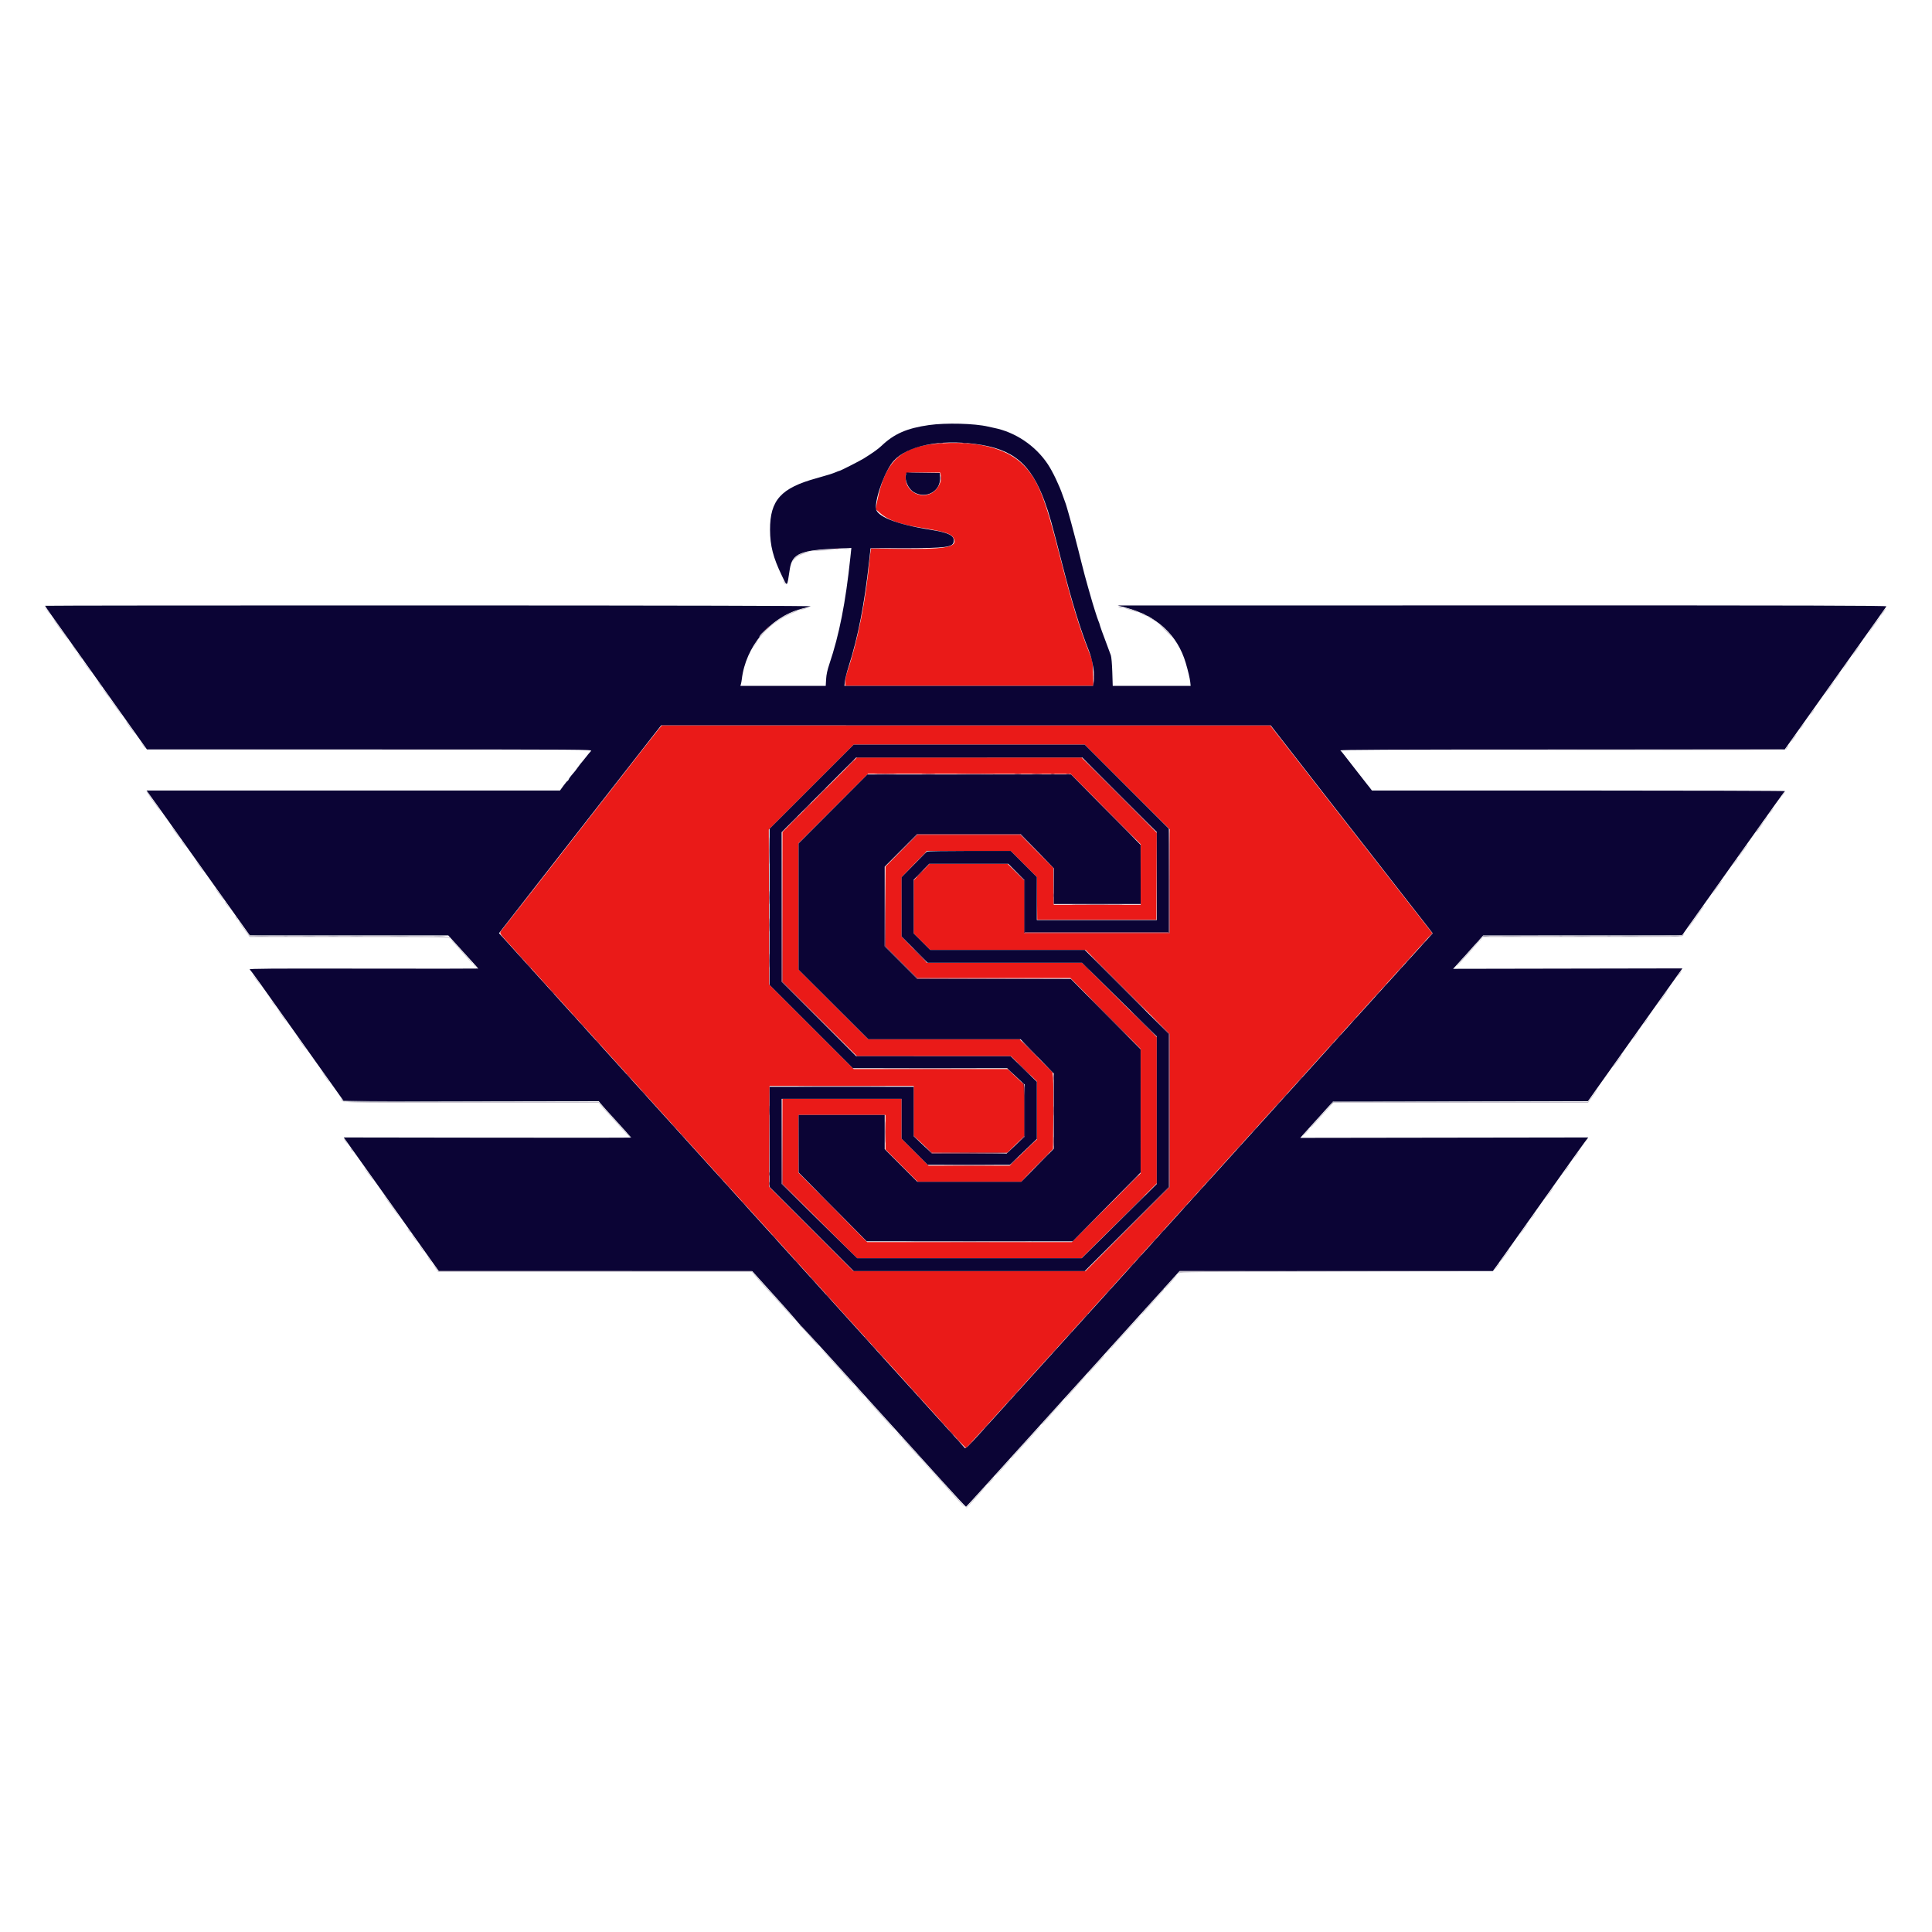 <svg id="svg" version="1.1" xmlns="http://www.w3.org/2000/svg" xmlns:xlink="http://www.w3.org/1999/xlink" width="400" height="400" viewBox="0, 0, 400,400"><g id="svgg"><path id="path0" d="M193.877 91.861 C 186.494 92.503,183.247 95.615,181.651 103.578 L 181.284 105.406 182.147 106.179 C 183.805 107.664,186.222 108.540,190.652 109.261 C 196.193 110.163,197.292 110.575,197.592 111.861 C 197.936 113.335,195.238 113.753,186.132 113.634 L 180.347 113.559 180.266 113.988 C 180.221 114.224,180.138 114.904,180.081 115.500 C 179.227 124.462,177.636 132.504,175.407 139.126 C 175.183 139.792,175.000 140.711,175.000 141.168 L 175.000 142.000 200.684 142.000 L 226.369 142.000 226.299 139.458 C 226.231 136.982,226.213 136.876,225.598 135.333 C 223.488 130.038,221.855 124.696,219.436 115.167 C 216.340 102.975,214.898 99.357,211.916 96.309 C 208.394 92.707,202.072 91.149,193.877 91.861 M194.761 98.417 C 194.921 99.271,194.725 100.043,194.119 100.938 C 192.115 103.902,187.500 102.457,187.500 98.866 C 187.500 97.774,187.289 97.833,191.187 97.833 L 194.652 97.833 194.761 98.417 M136.375 150.958 C 136.015 151.394,134.493 153.325,132.995 155.250 C 131.496 157.175,128.280 161.300,125.849 164.417 C 118.292 174.105,116.412 176.516,110.256 184.417 C 106.971 188.633,104.106 192.295,103.891 192.554 C 103.352 193.204,103.304 193.107,105.208 195.212 C 106.148 196.251,111.902 202.609,117.996 209.342 C 124.090 216.075,132.670 225.558,137.062 230.417 C 141.455 235.275,145.357 239.588,145.733 240.000 C 148.452 242.980,152.343 247.273,159.253 254.917 C 163.646 259.775,167.986 264.575,168.899 265.583 C 169.812 266.592,171.876 268.879,173.486 270.667 C 175.096 272.454,176.457 273.954,176.510 274.000 C 176.563 274.046,180.948 278.883,186.255 284.750 C 191.561 290.617,196.804 296.411,197.905 297.627 C 199.006 298.842,199.954 299.817,200.011 299.793 C 200.069 299.770,202.390 297.237,205.169 294.167 C 207.948 291.096,217.247 280.821,225.833 271.333 C 234.420 261.846,243.278 252.058,245.519 249.583 C 254.870 239.255,291.248 199.049,293.398 196.667 C 294.680 195.246,295.911 193.883,296.133 193.638 L 296.537 193.193 295.132 191.388 C 294.360 190.396,292.087 187.483,290.082 184.917 C 288.076 182.350,284.710 178.037,282.600 175.333 C 280.491 172.629,277.155 168.354,275.187 165.833 C 273.220 163.313,269.667 158.756,267.293 155.708 L 262.976 150.167 200.004 150.167 L 137.031 150.167 136.375 150.958 M233.379 162.935 L 242.167 171.703 242.167 182.435 L 242.167 193.167 227.083 193.167 L 212.000 193.167 212.000 187.711 L 212.000 182.256 210.295 180.545 L 208.589 178.833 200.515 178.833 L 192.441 178.833 190.811 180.542 L 189.182 182.250 189.174 187.753 L 189.167 193.256 190.878 194.961 L 192.589 196.667 208.664 196.667 L 224.739 196.667 233.452 205.375 L 242.165 214.083 242.166 229.916 L 242.167 245.749 233.459 254.458 L 224.751 263.167 200.715 263.167 L 176.678 263.167 167.964 254.447 L 159.250 245.728 159.274 237.072 C 159.288 232.312,159.306 227.610,159.316 226.625 L 159.333 224.833 174.250 224.833 L 189.167 224.833 189.167 229.986 L 189.167 235.139 191.042 236.901 L 192.917 238.663 200.732 238.665 L 208.548 238.667 210.274 236.968 L 212.000 235.270 212.000 229.899 L 212.000 224.527 210.296 222.930 L 208.592 221.333 192.671 221.333 L 176.749 221.333 168.006 212.590 L 159.264 203.846 159.219 187.798 L 159.174 171.750 167.961 162.958 L 176.749 154.167 200.670 154.167 L 224.591 154.167 233.379 162.935 M169.708 164.542 L 162.000 172.251 162.000 187.751 L 162.000 203.251 169.709 210.959 L 177.418 218.667 193.363 218.667 L 209.309 218.667 211.988 221.269 L 214.667 223.871 214.667 229.905 L 214.667 235.940 214.208 236.330 C 213.956 236.545,212.692 237.758,211.399 239.027 L 209.047 241.333 200.647 241.333 L 192.246 241.333 189.456 238.540 L 186.667 235.746 186.667 231.623 L 186.667 227.500 174.333 227.500 L 162.000 227.500 162.000 236.299 L 162.000 245.097 169.724 252.799 L 177.448 260.500 200.683 260.494 L 223.917 260.488 231.708 252.746 L 239.500 245.005 239.500 229.862 L 239.500 214.720 231.759 207.027 L 224.018 199.333 207.967 199.340 L 191.917 199.347 189.296 196.632 L 186.675 193.917 186.678 187.750 L 186.681 181.583 189.299 178.870 L 191.917 176.157 200.585 176.162 L 209.254 176.167 211.958 178.875 L 214.662 181.583 214.706 186.000 L 214.750 190.417 227.083 190.417 L 239.417 190.417 239.460 181.419 L 239.503 172.421 231.710 164.627 L 223.918 156.833 200.667 156.833 L 177.415 156.833 169.708 164.542 M228.915 167.510 L 236.167 174.794 236.167 181.064 L 236.167 187.333 227.167 187.333 L 218.167 187.333 218.149 186.625 C 218.140 186.235,218.121 184.511,218.108 182.794 L 218.083 179.670 214.668 176.252 L 211.253 172.833 200.586 172.833 L 189.920 172.833 186.627 176.123 L 183.333 179.414 183.333 187.664 L 183.333 195.914 186.623 199.207 L 189.914 202.500 205.770 202.500 L 221.626 202.500 228.897 209.842 L 236.167 217.183 236.167 230.045 L 236.167 242.908 229.044 250.037 L 221.922 257.167 200.731 257.167 L 179.540 257.167 172.437 249.989 L 165.333 242.811 165.333 236.822 L 165.333 230.833 174.333 230.833 L 183.333 230.833 183.333 234.414 L 183.333 237.994 186.664 241.330 L 189.994 244.667 200.722 244.667 L 211.450 244.667 212.496 243.542 C 213.072 242.923,214.551 241.398,215.783 240.153 L 218.024 237.888 218.085 231.236 C 218.118 227.577,218.094 224.004,218.031 223.295 L 217.917 222.008 214.509 218.587 L 211.102 215.167 195.426 215.167 L 179.751 215.167 172.542 207.959 L 165.333 200.751 165.333 187.668 L 165.333 174.585 172.532 167.385 L 179.730 160.185 200.697 160.205 L 221.664 160.226 228.915 167.510 " stroke="none" fill="#ea1a18" fill-rule="evenodd"></path><path id="path1" d="M192.333 88.006 C 187.756 88.659,185.127 89.809,182.507 92.304 C 181.806 92.971,180.695 93.763,178.833 94.924 C 178.007 95.439,173.943 97.500,173.753 97.500 C 173.687 97.500,173.397 97.607,173.109 97.737 C 172.519 98.003,171.071 98.459,169.083 99.003 C 161.696 101.029,159.417 103.546,159.428 109.667 C 159.434 112.955,160.078 115.460,161.871 119.167 C 163.051 121.606,162.931 121.702,163.518 117.833 C 164.008 114.602,165.702 113.884,173.591 113.560 L 176.265 113.450 176.056 115.434 C 175.073 124.769,173.763 131.415,171.708 137.500 C 171.290 138.738,171.094 139.652,171.038 140.625 L 170.958 142.000 162.126 142.000 L 153.294 142.000 153.403 141.625 C 153.462 141.419,153.542 140.982,153.580 140.654 C 154.365 133.884,159.445 127.810,165.750 126.105 C 166.575 125.882,167.512 125.624,167.833 125.533 C 168.222 125.423,141.930 125.362,88.875 125.350 C 45.127 125.341,9.333 125.374,9.333 125.424 C 9.333 125.474,9.959 126.393,10.724 127.466 C 14.113 132.221,20.306 140.929,24.497 146.833 C 27.002 150.362,29.359 153.679,29.734 154.203 L 30.417 155.157 76.542 155.162 C 121.411 155.167,122.659 155.175,122.375 155.475 C 122.215 155.645,121.971 155.926,121.833 156.100 C 121.014 157.136,120.238 158.095,120.159 158.167 C 120.108 158.212,119.884 158.512,119.661 158.833 C 119.224 159.461,119.004 159.738,118.293 160.557 C 118.042 160.847,117.793 161.215,117.740 161.375 C 117.687 161.535,117.587 161.667,117.518 161.667 C 117.448 161.667,117.065 162.117,116.667 162.667 L 115.942 163.667 73.142 163.667 L 30.342 163.667 31.963 165.909 C 32.854 167.142,34.047 168.811,34.613 169.617 C 35.179 170.424,37.204 173.276,39.113 175.955 C 41.022 178.635,44.641 183.716,47.156 187.247 L 51.728 193.667 72.270 193.667 L 92.812 193.667 95.031 196.109 C 96.251 197.453,97.644 198.983,98.125 199.511 C 98.606 200.038,99.000 200.495,99.000 200.526 C 99.000 200.558,88.297 200.564,75.217 200.541 C 56.100 200.506,51.484 200.539,51.692 200.707 C 51.834 200.822,52.773 202.079,53.779 203.500 C 57.058 208.135,64.698 218.890,65.499 220.000 C 65.929 220.596,67.385 222.640,68.733 224.542 L 71.184 228.000 97.580 228.000 L 123.976 228.000 124.292 228.402 C 124.598 228.791,125.627 229.934,129.042 233.682 C 129.935 234.662,130.667 235.491,130.667 235.524 C 130.667 235.557,117.279 235.564,100.916 235.541 L 71.166 235.498 72.028 236.707 C 72.502 237.373,73.425 238.667,74.080 239.583 C 74.735 240.500,76.097 242.412,77.105 243.833 C 81.659 250.246,88.184 259.424,89.458 261.208 L 90.858 263.167 123.304 263.172 L 155.750 263.178 160.750 268.714 C 163.500 271.759,165.740 274.343,165.727 274.457 C 165.715 274.570,165.764 274.626,165.838 274.580 C 165.912 274.535,169.109 277.963,172.944 282.199 C 176.779 286.435,182.161 292.379,184.904 295.409 C 187.647 298.438,192.144 303.411,194.898 306.460 C 197.653 309.509,199.950 311.984,200.004 311.960 C 200.091 311.922,205.145 306.360,212.312 298.417 C 213.635 296.950,215.027 295.412,215.404 295.000 C 215.782 294.587,216.834 293.425,217.743 292.417 C 218.653 291.408,220.043 289.871,220.834 289.000 C 221.625 288.129,223.122 286.479,224.160 285.333 C 225.198 284.188,226.319 282.950,226.652 282.583 C 226.984 282.217,228.337 280.717,229.658 279.250 C 230.980 277.783,232.709 275.871,233.502 275.000 C 234.294 274.129,236.129 272.104,237.580 270.500 C 239.031 268.896,240.563 267.203,240.984 266.739 C 241.405 266.274,242.303 265.280,242.978 264.530 L 244.206 263.167 276.645 263.161 L 309.083 263.156 310.016 261.870 C 310.529 261.162,312.248 258.746,313.837 256.500 C 315.425 254.254,317.448 251.404,318.331 250.167 C 319.215 248.929,321.612 245.554,323.658 242.667 C 325.704 239.779,327.706 236.985,328.106 236.457 L 328.835 235.497 299.019 235.540 L 269.203 235.583 269.795 234.917 C 270.440 234.191,272.073 232.382,274.496 229.708 L 276.044 228.000 302.401 228.000 L 328.758 228.000 330.912 224.958 C 332.097 223.285,334.162 220.379,335.501 218.500 C 336.841 216.621,339.614 212.721,341.664 209.833 C 343.714 206.946,346.052 203.664,346.859 202.540 L 348.327 200.497 324.588 200.540 L 300.849 200.583 301.313 200.083 C 301.927 199.421,303.023 198.213,303.611 197.550 C 303.871 197.256,304.758 196.264,305.583 195.344 L 307.083 193.673 327.667 193.666 L 348.250 193.659 348.833 192.824 C 349.154 192.365,349.723 191.560,350.097 191.036 C 350.755 190.115,353.282 186.559,360.251 176.750 C 367.787 166.142,369.391 163.911,369.566 163.794 C 369.667 163.727,350.465 163.671,326.895 163.669 L 284.040 163.667 283.570 163.042 C 283.312 162.698,283.057 162.379,283.003 162.333 C 282.948 162.287,282.010 161.087,280.917 159.667 C 279.824 158.246,278.889 157.046,278.839 157.000 C 278.789 156.954,278.527 156.617,278.256 156.250 C 277.985 155.883,277.648 155.492,277.507 155.380 C 277.305 155.221,287.087 155.176,323.376 155.172 L 369.502 155.167 370.245 154.125 C 371.088 152.944,378.255 142.872,383.143 136.000 C 384.936 133.479,387.310 130.142,388.418 128.583 C 389.527 127.025,390.491 125.656,390.560 125.542 C 390.661 125.375,374.718 125.336,311.052 125.346 L 231.417 125.358 233.167 125.826 C 239.526 127.525,243.793 131.479,245.494 137.250 C 245.986 138.918,246.355 140.482,246.429 141.208 L 246.509 142.000 238.444 142.000 L 230.379 142.000 230.288 139.125 C 230.235 137.467,230.108 136.003,229.986 135.667 C 229.438 134.147,228.970 132.886,228.842 132.583 C 228.557 131.907,227.667 129.396,227.667 129.267 C 227.667 129.194,227.561 128.897,227.433 128.609 C 227.195 128.075,226.248 125.067,225.746 123.250 C 225.594 122.700,225.368 121.912,225.245 121.500 C 224.952 120.521,224.190 117.665,223.912 116.500 C 223.334 114.085,221.720 107.918,221.273 106.417 C 221.136 105.958,220.940 105.283,220.838 104.917 C 220.735 104.550,220.587 104.100,220.509 103.917 C 220.431 103.733,220.202 103.096,219.999 102.500 C 219.317 100.498,217.932 97.604,216.947 96.122 C 214.382 92.267,210.221 89.464,205.750 88.580 C 205.475 88.526,204.950 88.410,204.583 88.324 C 201.785 87.663,195.822 87.509,192.333 88.006 M201.950 91.924 C 209.753 92.946,213.438 96.007,216.287 103.833 C 217.252 106.483,217.714 108.130,219.979 117.000 C 221.920 124.597,223.675 130.300,225.416 134.667 C 226.251 136.761,226.684 139.545,226.433 141.208 L 226.313 142.000 200.572 142.000 L 174.830 142.000 174.934 141.042 C 174.991 140.515,175.325 139.183,175.676 138.083 C 177.654 131.886,178.978 125.097,179.944 116.208 L 180.239 113.500 187.078 113.495 C 196.023 113.488,197.343 113.306,197.467 112.060 C 197.586 110.855,196.402 110.275,192.573 109.666 C 185.500 108.541,181.333 106.863,181.333 105.140 C 181.333 102.581,183.369 97.233,185.039 95.406 C 187.886 92.290,194.439 90.941,201.950 91.924 M187.567 98.257 C 187.260 99.479,188.052 101.224,189.226 101.912 C 191.748 103.389,194.780 101.686,194.633 98.874 L 194.583 97.917 191.129 97.872 L 187.675 97.827 187.567 98.257 M266.917 155.111 C 269.025 157.824,272.016 161.665,273.562 163.647 C 275.109 165.628,277.515 168.712,278.908 170.500 C 280.302 172.287,282.789 175.475,284.436 177.583 C 290.718 185.626,292.811 188.311,294.691 190.733 L 296.633 193.235 294.348 195.742 C 292.029 198.288,289.460 201.124,279.997 211.583 C 272.794 219.545,267.374 225.534,249.000 245.831 C 240.338 255.400,232.463 264.101,231.500 265.165 C 223.394 274.130,206.400 292.906,202.861 296.808 C 200.533 299.376,199.900 299.985,199.760 299.797 C 199.663 299.667,198.196 298.032,196.500 296.164 C 193.758 293.142,192.012 291.214,186.845 285.504 C 186.060 284.636,184.666 283.099,183.747 282.088 C 182.829 281.077,181.030 279.087,179.750 277.667 C 178.469 276.246,177.112 274.746,176.735 274.333 C 176.096 273.635,170.454 267.399,165.429 261.838 C 164.231 260.511,162.499 258.599,161.582 257.588 C 158.672 254.382,155.645 251.038,137.665 231.167 C 128.002 220.487,118.974 210.512,117.604 209.000 C 111.368 202.120,109.055 199.561,106.755 197.000 C 105.396 195.487,104.066 194.016,103.798 193.731 L 103.312 193.212 106.418 189.231 C 108.127 187.041,110.135 184.463,110.881 183.500 C 111.627 182.537,113.294 180.400,114.585 178.750 C 115.877 177.100,120.938 170.612,125.832 164.333 C 130.727 158.054,135.219 152.298,135.816 151.542 L 136.900 150.167 199.992 150.173 L 263.083 150.179 266.917 155.111 M168.041 162.876 L 159.333 171.585 159.333 187.751 L 159.333 203.918 167.959 212.542 L 176.585 221.167 192.561 221.167 L 208.538 221.167 209.811 222.391 C 210.511 223.065,211.327 223.827,211.625 224.085 L 212.167 224.555 212.167 229.929 L 212.167 235.302 210.292 237.064 L 208.417 238.825 200.694 238.829 L 192.972 238.833 191.073 237.042 L 189.174 235.250 189.170 230.125 L 189.167 225.000 174.250 225.000 L 159.333 225.000 159.333 235.374 L 159.333 245.749 168.041 254.458 L 176.749 263.167 200.667 263.167 L 224.585 263.167 233.292 254.458 L 242.000 245.749 242.000 229.915 L 242.000 214.082 233.291 205.374 L 224.582 196.667 208.586 196.667 L 192.589 196.667 190.878 194.961 L 189.167 193.256 189.167 187.701 L 189.167 182.146 190.776 180.490 L 192.386 178.833 200.571 178.833 L 208.756 178.833 210.461 180.545 L 212.167 182.256 212.167 187.628 L 212.167 193.000 227.083 193.000 L 242.000 193.000 242.000 182.291 L 242.000 171.582 233.291 162.874 L 224.582 154.167 200.665 154.167 L 176.749 154.167 168.041 162.876 M231.791 164.541 L 239.500 172.249 239.500 181.374 L 239.500 190.500 227.083 190.500 L 214.667 190.500 214.667 186.044 L 214.667 181.587 211.960 178.877 L 209.254 176.167 200.669 176.169 C 195.947 176.171,192.008 176.229,191.917 176.299 C 191.825 176.369,190.606 177.592,189.208 179.017 L 186.667 181.608 186.667 187.751 L 186.667 193.894 189.368 196.614 L 192.070 199.333 208.049 199.333 L 224.027 199.333 231.764 206.956 L 239.500 214.579 239.500 229.857 L 239.500 245.135 231.725 252.818 L 223.949 260.500 200.707 260.500 L 177.465 260.500 169.649 252.809 L 161.833 245.118 161.833 236.309 L 161.833 227.500 174.250 227.500 L 186.667 227.500 186.667 231.627 L 186.667 235.754 189.377 238.460 L 192.087 241.167 200.585 241.166 L 209.083 241.165 211.875 238.482 L 214.667 235.799 214.667 229.882 L 214.667 223.965 211.958 221.324 L 209.250 218.682 193.251 218.674 L 177.251 218.667 169.542 210.959 L 161.833 203.251 161.833 187.771 L 161.833 172.291 169.542 164.567 L 177.250 156.842 200.666 156.838 L 224.082 156.833 231.791 164.541 M172.458 167.485 L 165.333 174.628 165.333 187.691 L 165.333 200.754 172.553 207.960 L 179.773 215.167 195.537 215.167 L 211.300 215.167 214.733 218.708 L 218.166 222.250 218.166 230.046 L 218.167 237.842 214.809 241.254 L 211.451 244.667 200.682 244.667 L 189.914 244.667 186.540 241.290 L 183.167 237.914 183.167 234.374 L 183.167 230.833 174.250 230.833 L 165.333 230.833 165.342 236.792 L 165.351 242.750 172.392 249.875 L 179.433 257.000 200.758 257.005 L 222.083 257.010 229.119 249.880 L 236.156 242.750 236.153 230.000 L 236.151 217.250 228.925 209.958 L 221.698 202.667 205.806 202.667 L 189.914 202.667 186.540 199.290 L 183.167 195.914 183.167 187.674 L 183.167 179.435 186.536 176.051 L 189.906 172.667 200.606 172.667 L 211.306 172.667 214.736 176.208 L 218.166 179.750 218.166 183.458 L 218.167 187.167 227.167 187.167 L 236.167 187.167 236.158 181.042 L 236.149 174.917 228.948 167.625 L 221.747 160.333 200.665 160.337 L 179.583 160.342 172.458 167.485 " stroke="none" fill="#0b0435" fill-rule="evenodd"></path><path id="path2" d="M170.583 113.775 C 170.308 113.807,169.596 113.881,169.000 113.939 C 166.803 114.154,168.342 114.149,171.167 113.933 C 173.421 113.760,173.743 113.710,172.583 113.713 C 171.758 113.715,170.858 113.743,170.583 113.775 M166.220 114.490 C 165.157 114.872,164.613 115.266,164.248 115.917 L 163.967 116.417 164.415 115.872 C 164.929 115.246,165.536 114.898,166.833 114.487 C 167.337 114.328,167.600 114.193,167.417 114.188 C 167.233 114.183,166.695 114.319,166.220 114.490 M162.167 120.270 C 162.167 120.361,162.277 120.582,162.411 120.760 C 162.546 120.938,162.656 121.008,162.656 120.917 C 162.656 120.825,162.546 120.604,162.411 120.426 C 162.277 120.249,162.167 120.178,162.167 120.270 M231.579 125.660 C 231.638 125.755,231.882 125.833,232.121 125.833 C 232.643 125.833,232.583 125.754,231.944 125.600 C 231.635 125.526,231.509 125.546,231.579 125.660 M9.681 126.333 C 10.348 127.252,10.598 127.526,10.365 127.083 C 10.269 126.900,9.953 126.487,9.663 126.167 L 9.137 125.583 9.681 126.333 M166.000 126.037 C 165.679 126.132,165.493 126.238,165.586 126.272 C 165.679 126.307,166.091 126.229,166.502 126.101 C 166.914 125.972,167.100 125.866,166.917 125.865 C 166.733 125.864,166.321 125.941,166.000 126.037 M233.083 125.990 C 233.846 126.298,235.720 126.835,235.790 126.766 C 235.876 126.680,233.250 125.828,232.950 125.845 C 232.840 125.851,232.900 125.916,233.083 125.990 M389.966 126.542 C 389.453 127.225,389.291 127.500,389.399 127.500 C 389.446 127.500,389.716 127.162,390.000 126.750 C 390.594 125.886,390.570 125.737,389.966 126.542 M163.495 126.971 C 161.226 127.982,156.793 131.515,157.237 131.959 C 157.287 132.010,157.492 131.833,157.691 131.567 C 158.985 129.840,161.738 127.838,164.083 126.919 C 165.346 126.424,165.515 126.332,165.153 126.336 C 165.023 126.337,164.277 126.623,163.495 126.971 M236.000 126.903 C 236.000 126.993,237.110 127.500,237.307 127.500 C 237.362 127.500,237.260 127.398,237.079 127.272 C 236.695 127.007,236.000 126.769,236.000 126.903 M237.592 127.640 C 237.853 127.871,239.000 128.533,239.000 128.452 C 239.000 128.352,237.706 127.500,237.554 127.500 C 237.487 127.500,237.505 127.563,237.592 127.640 M388.133 129.125 C 387.065 130.588,386.634 131.239,386.946 130.917 C 387.357 130.492,389.386 127.667,389.280 127.667 C 389.235 127.667,388.719 128.323,388.133 129.125 M11.332 128.678 C 12.833 130.835,14.043 132.500,14.112 132.500 C 14.156 132.500,13.837 131.994,13.402 131.375 C 12.967 130.756,12.311 129.815,11.944 129.284 C 11.577 128.753,11.199 128.270,11.105 128.212 C 11.011 128.154,11.113 128.364,11.332 128.678 M239.834 129.031 C 239.834 129.060,240.519 129.786,241.356 130.646 C 242.921 132.252,243.106 132.349,241.939 130.954 C 241.373 130.276,239.832 128.869,239.834 129.031 M156.539 132.958 C 156.107 133.581,155.967 133.833,156.051 133.833 C 156.090 133.833,156.321 133.533,156.564 133.167 C 157.057 132.421,157.035 132.241,156.539 132.958 M15.182 134.042 C 15.479 134.477,15.751 134.833,15.784 134.833 C 15.897 134.833,15.519 134.253,15.078 133.750 C 14.747 133.372,14.772 133.442,15.182 134.042 M384.635 134.042 C 383.841 135.107,383.437 135.725,383.603 135.622 C 383.800 135.501,385.224 133.500,385.114 133.500 C 385.073 133.500,384.858 133.744,384.635 134.042 M16.330 135.708 C 16.615 136.144,16.886 136.500,16.931 136.500 C 17.061 136.500,16.718 135.957,16.246 135.417 C 15.876 134.993,15.889 135.037,16.330 135.708 M17.652 137.583 C 18.025 138.133,18.523 138.808,18.759 139.083 C 18.995 139.358,18.878 139.127,18.498 138.570 C 18.118 138.012,17.620 137.337,17.390 137.070 C 17.161 136.802,17.279 137.033,17.652 137.583 M382.133 137.542 C 381.649 138.187,381.457 138.500,381.545 138.500 C 381.581 138.500,381.853 138.162,382.149 137.750 C 382.763 136.894,382.750 136.720,382.133 137.542 M380.333 140.083 C 380.050 140.496,379.855 140.833,379.901 140.833 C 379.946 140.833,380.216 140.496,380.500 140.083 C 380.784 139.671,380.979 139.333,380.933 139.333 C 380.887 139.333,380.617 139.671,380.333 140.083 M20.496 141.542 C 20.782 141.977,21.053 142.333,21.097 142.333 C 21.228 142.333,20.885 141.790,20.413 141.250 C 20.043 140.826,20.055 140.870,20.496 141.542 M379.072 141.875 C 378.728 142.356,378.263 143.012,378.038 143.333 L 377.630 143.917 378.067 143.417 C 378.617 142.786,379.881 141.000,379.776 141.000 C 379.733 141.000,379.416 141.394,379.072 141.875 M21.833 143.480 C 22.233 144.051,22.636 144.564,22.728 144.621 C 22.820 144.678,22.568 144.258,22.167 143.687 C 21.767 143.116,21.364 142.602,21.272 142.545 C 21.180 142.489,21.432 142.909,21.833 143.480 M22.952 145.042 C 23.039 145.156,23.582 145.906,24.158 146.708 C 24.734 147.510,25.243 148.167,25.290 148.167 C 25.336 148.167,25.302 148.073,25.215 147.958 C 25.127 147.844,24.584 147.094,24.008 146.292 C 23.432 145.490,22.923 144.833,22.877 144.833 C 22.830 144.833,22.864 144.927,22.952 145.042 M374.996 147.625 C 374.555 148.296,374.543 148.341,374.913 147.917 C 375.385 147.376,375.728 146.833,375.597 146.833 C 375.553 146.833,375.282 147.190,374.996 147.625 M26.674 150.305 C 27.051 150.840,27.548 151.496,27.778 151.763 C 28.008 152.031,27.882 151.800,27.498 151.250 C 27.114 150.700,26.676 150.044,26.525 149.793 C 26.374 149.541,26.191 149.335,26.119 149.334 C 26.047 149.334,26.297 149.771,26.674 150.305 M373.062 150.292 C 372.570 150.969,372.418 151.313,372.824 150.833 C 373.199 150.389,373.550 149.833,373.454 149.833 C 373.422 149.833,373.246 150.040,373.062 150.292 M371.466 152.542 C 370.953 153.225,370.791 153.500,370.899 153.500 C 370.946 153.500,371.216 153.162,371.500 152.750 C 372.094 151.886,372.070 151.737,371.466 152.542 M29.515 154.208 C 29.813 154.644,30.084 155.000,30.117 155.000 C 30.231 155.000,29.853 154.420,29.412 153.917 C 29.080 153.538,29.105 153.609,29.515 154.208 M369.901 154.750 L 369.628 155.167 323.439 155.208 L 277.250 155.249 323.399 155.292 C 358.434 155.324,369.605 155.287,369.783 155.139 C 370.045 154.922,370.393 154.333,370.260 154.333 C 370.213 154.333,370.051 154.521,369.901 154.750 M53.208 155.292 C 65.927 155.315,86.740 155.315,99.458 155.292 C 112.177 155.268,101.771 155.249,76.333 155.249 C 50.896 155.249,40.490 155.268,53.208 155.292 M30.333 163.900 C 30.333 163.963,30.621 164.405,30.972 164.882 C 31.323 165.359,31.964 166.256,32.397 166.875 C 32.830 167.494,33.222 168.000,33.270 168.000 C 33.317 168.000,32.924 167.381,32.395 166.625 C 31.116 164.794,30.333 163.760,30.333 163.900 M369.167 164.333 C 368.971 164.608,368.848 164.833,368.894 164.833 C 368.940 164.833,369.138 164.608,369.333 164.333 C 369.529 164.058,369.652 163.833,369.606 163.833 C 369.560 163.833,369.362 164.058,369.167 164.333 M366.515 168.125 C 366.105 168.724,366.080 168.795,366.412 168.417 C 366.853 167.913,367.231 167.333,367.117 167.333 C 367.084 167.333,366.813 167.690,366.515 168.125 M365.500 169.500 C 365.304 169.775,365.181 170.000,365.227 170.000 C 365.273 170.000,365.471 169.775,365.667 169.500 C 365.862 169.225,365.985 169.000,365.939 169.000 C 365.894 169.000,365.696 169.225,365.500 169.500 M364.646 170.708 C 364.438 171.006,364.087 171.494,363.865 171.792 C 363.642 172.090,363.526 172.331,363.605 172.327 C 363.685 172.324,363.958 172.005,364.212 171.619 C 364.466 171.233,364.794 170.748,364.941 170.542 C 365.087 170.335,365.166 170.167,365.115 170.167 C 365.064 170.167,364.853 170.410,364.646 170.708 M35.592 171.333 C 35.839 171.777,37.358 173.833,37.438 173.833 C 37.536 173.833,36.034 171.674,35.699 171.333 C 35.480 171.111,35.468 171.111,35.592 171.333 M37.653 174.292 C 37.743 174.452,38.013 174.808,38.254 175.083 C 38.624 175.507,38.611 175.463,38.170 174.792 C 37.673 174.034,37.310 173.683,37.653 174.292 M361.392 175.292 C 360.356 176.702,359.812 177.500,359.888 177.500 C 359.964 177.500,361.414 175.564,361.728 175.042 C 361.957 174.661,361.734 174.827,361.392 175.292 M359.163 178.458 C 358.722 179.130,358.709 179.174,359.080 178.750 C 359.552 178.210,359.895 177.667,359.764 177.667 C 359.719 177.667,359.449 178.023,359.163 178.458 M41.080 179.083 C 41.521 179.725,41.996 180.362,42.135 180.500 C 42.275 180.637,42.028 180.225,41.587 179.583 C 41.146 178.942,40.671 178.304,40.531 178.167 C 40.392 178.029,40.639 178.442,41.080 179.083 M356.214 182.542 C 355.643 183.283,354.485 185.000,354.555 185.000 C 354.602 185.000,355.006 184.494,355.454 183.875 C 356.382 182.594,356.550 182.333,356.447 182.333 C 356.407 182.333,356.302 182.427,356.214 182.542 M44.592 184.000 C 44.839 184.444,46.358 186.500,46.438 186.500 C 46.536 186.500,45.034 184.341,44.699 184.000 C 44.480 183.778,44.468 183.778,44.592 184.000 M46.653 186.958 C 46.743 187.119,47.013 187.475,47.254 187.750 C 47.624 188.174,47.611 188.130,47.170 187.458 C 46.673 186.700,46.310 186.350,46.653 186.958 M351.547 189.125 C 349.728 191.694,349.591 191.900,349.773 191.787 C 349.867 191.729,350.162 191.359,350.427 190.966 C 350.693 190.572,351.290 189.725,351.755 189.083 C 352.725 187.745,352.883 187.500,352.776 187.500 C 352.733 187.500,352.180 188.231,351.547 189.125 M48.818 189.971 C 48.919 190.160,49.084 190.365,49.184 190.427 C 49.315 190.508,49.314 190.443,49.182 190.196 C 49.081 190.007,48.916 189.801,48.816 189.739 C 48.685 189.658,48.686 189.724,48.818 189.971 M49.933 191.542 C 50.279 192.023,50.816 192.773,51.128 193.208 L 51.695 194.000 72.231 194.000 C 88.431 194.000,92.813 194.044,92.988 194.208 C 93.166 194.376,93.194 194.368,93.132 194.167 C 93.017 193.786,90.808 193.747,70.305 193.772 C 60.168 193.785,51.801 193.747,51.712 193.689 C 51.622 193.631,51.085 192.927,50.516 192.125 C 49.948 191.323,49.443 190.667,49.394 190.667 C 49.345 190.667,49.588 191.060,49.933 191.542 M348.358 193.542 C 348.194 193.706,343.817 193.753,327.659 193.762 L 307.168 193.774 306.751 194.166 C 306.521 194.382,306.336 194.639,306.339 194.737 C 306.342 194.836,306.498 194.710,306.686 194.458 L 307.028 194.000 327.675 194.000 C 348.151 194.000,348.323 193.997,348.500 193.667 C 348.705 193.284,348.657 193.243,348.358 193.542 M93.763 195.042 C 94.036 195.340,94.707 196.071,95.254 196.667 C 95.802 197.262,96.587 198.142,97.000 198.621 C 97.412 199.101,97.810 199.494,97.883 199.496 C 97.955 199.498,96.991 198.375,95.739 197.000 C 94.487 195.625,93.419 194.500,93.365 194.500 C 93.312 194.500,93.491 194.744,93.763 195.042 M304.477 196.708 C 303.619 197.648,302.603 198.752,302.218 199.163 C 301.834 199.573,301.551 199.939,301.588 199.977 C 301.626 200.015,302.016 199.645,302.454 199.154 C 302.892 198.663,303.362 198.143,303.500 197.999 C 304.351 197.103,306.188 195.000,306.119 195.000 C 306.074 195.000,305.335 195.769,304.477 196.708 M98.000 199.719 C 98.000 199.748,98.244 199.991,98.542 200.260 L 99.083 200.750 98.594 200.208 C 98.138 199.703,98.000 199.590,98.000 199.719 M347.496 201.792 C 347.055 202.463,347.043 202.507,347.413 202.083 C 347.885 201.543,348.228 201.000,348.097 201.000 C 348.053 201.000,347.782 201.356,347.496 201.792 M52.905 202.674 C 53.846 203.989,54.181 204.273,53.328 203.033 C 52.931 202.455,52.527 201.933,52.430 201.874 C 52.334 201.814,52.548 202.174,52.905 202.674 M345.047 205.208 C 344.522 205.891,343.320 207.708,343.531 207.500 C 343.860 207.176,345.386 205.000,345.285 205.000 C 345.242 205.000,345.135 205.094,345.047 205.208 M56.319 207.458 C 56.410 207.619,56.681 207.975,56.922 208.250 C 57.253 208.628,57.228 208.558,56.818 207.958 C 56.283 207.176,56.001 206.893,56.319 207.458 M58.166 210.047 C 58.652 210.760,59.130 211.394,59.230 211.456 C 59.437 211.583,57.915 209.380,57.534 209.000 C 57.396 208.862,57.681 209.334,58.166 210.047 M340.515 211.625 C 340.105 212.224,340.080 212.295,340.412 211.917 C 340.853 211.413,341.231 210.833,341.117 210.833 C 341.084 210.833,340.813 211.190,340.515 211.625 M338.500 214.417 C 338.216 214.829,338.021 215.167,338.067 215.167 C 338.113 215.167,338.383 214.829,338.667 214.417 C 338.950 214.004,339.145 213.667,339.099 213.667 C 339.054 213.667,338.784 214.004,338.500 214.417 M61.603 214.833 C 61.805 215.228,63.351 217.333,63.439 217.333 C 63.483 217.333,63.233 216.936,62.884 216.451 C 62.035 215.270,61.446 214.526,61.603 214.833 M335.400 218.792 C 335.219 219.044,334.786 219.644,334.438 220.125 C 334.090 220.606,333.843 221.000,333.889 221.000 C 333.965 221.000,335.417 219.058,335.728 218.542 C 335.960 218.156,335.732 218.329,335.400 218.792 M67.166 222.714 C 67.652 223.427,68.130 224.061,68.230 224.122 C 68.437 224.250,66.915 222.047,66.534 221.667 C 66.396 221.529,66.681 222.000,67.166 222.714 M329.634 226.913 L 328.750 228.159 302.386 228.163 L 276.023 228.167 273.615 230.792 C 272.291 232.235,271.239 233.451,271.277 233.493 C 271.315 233.535,271.533 233.352,271.761 233.087 C 272.125 232.663,273.007 231.683,275.396 229.046 L 276.042 228.333 302.407 228.333 L 328.771 228.333 329.100 227.875 C 329.281 227.623,329.714 227.023,330.062 226.542 C 330.410 226.060,330.655 225.667,330.606 225.667 C 330.558 225.667,330.120 226.227,329.634 226.913 M70.596 227.500 C 71.033 228.402,68.821 228.333,97.597 228.333 L 123.976 228.333 124.336 228.792 C 124.534 229.044,125.083 229.667,125.557 230.176 C 126.030 230.686,126.979 231.735,127.667 232.507 C 128.354 233.280,129.283 234.288,129.731 234.748 C 131.032 236.082,129.805 234.650,126.698 231.208 L 123.952 228.167 97.573 228.167 L 71.194 228.167 70.835 227.708 C 70.637 227.456,70.530 227.362,70.596 227.500 M270.326 234.437 C 269.918 234.861,269.663 235.180,269.760 235.145 C 269.942 235.082,271.260 233.667,271.137 233.667 C 271.100 233.667,270.735 234.013,270.326 234.437 M71.500 236.333 C 71.696 236.608,71.894 236.833,71.939 236.833 C 71.985 236.833,71.862 236.608,71.667 236.333 C 71.471 236.058,71.273 235.833,71.227 235.833 C 71.181 235.833,71.304 236.058,71.500 236.333 M72.651 237.971 C 72.752 238.160,72.917 238.365,73.018 238.427 C 73.148 238.508,73.148 238.443,73.016 238.196 C 72.914 238.007,72.749 237.801,72.649 237.739 C 72.518 237.658,72.519 237.724,72.651 237.971 M326.396 238.958 C 325.903 239.635,325.751 239.980,326.157 239.500 C 326.533 239.056,326.883 238.500,326.787 238.500 C 326.755 238.500,326.579 238.706,326.396 238.958 M324.163 242.125 C 323.722 242.796,323.709 242.841,324.080 242.417 C 324.552 241.876,324.895 241.333,324.764 241.333 C 324.719 241.333,324.449 241.690,324.163 242.125 M75.434 241.833 C 75.646 242.240,77.186 244.333,77.274 244.333 C 77.318 244.333,77.049 243.902,76.675 243.375 C 75.899 242.279,75.242 241.464,75.434 241.833 M321.135 246.375 C 320.460 247.281,319.933 248.098,320.196 247.833 C 320.536 247.491,321.714 245.833,321.617 245.833 C 321.575 245.833,321.358 246.077,321.135 246.375 M79.594 247.667 C 79.901 248.204,82.522 251.833,82.603 251.833 C 82.694 251.833,82.557 251.630,80.860 249.250 C 79.831 247.807,79.280 247.118,79.594 247.667 M317.182 251.958 C 316.772 252.558,316.747 252.628,317.078 252.250 C 317.519 251.747,317.897 251.167,317.784 251.167 C 317.751 251.167,317.479 251.523,317.182 251.958 M315.802 253.875 C 315.007 254.940,314.604 255.559,314.770 255.456 C 314.967 255.334,316.391 253.333,316.280 253.333 C 316.240 253.333,316.024 253.577,315.802 253.875 M84.485 254.639 C 84.575 254.807,84.781 255.050,84.943 255.180 C 85.151 255.348,85.127 255.259,84.857 254.875 C 84.446 254.288,84.221 254.146,84.485 254.639 M85.667 256.250 C 85.950 256.662,86.220 257.000,86.266 257.000 C 86.312 257.000,86.117 256.662,85.833 256.250 C 85.550 255.838,85.280 255.500,85.234 255.500 C 85.188 255.500,85.383 255.838,85.667 256.250 M86.986 258.125 C 87.076 258.285,87.347 258.642,87.587 258.917 C 87.957 259.341,87.945 259.296,87.504 258.625 C 87.006 257.867,86.643 257.517,86.986 258.125 M312.067 259.125 C 311.886 259.377,311.453 259.977,311.104 260.458 C 310.756 260.940,310.509 261.333,310.556 261.333 C 310.631 261.333,312.083 259.392,312.394 258.875 C 312.627 258.489,312.399 258.663,312.067 259.125 M88.653 260.458 C 88.743 260.619,89.014 260.975,89.255 261.250 C 89.587 261.628,89.562 261.558,89.152 260.958 C 88.616 260.176,88.334 259.893,88.653 260.458 M309.830 262.292 C 309.389 262.963,309.376 263.007,309.746 262.583 C 310.218 262.043,310.561 261.500,310.431 261.500 C 310.386 261.500,310.115 261.856,309.830 262.292 M90.167 262.583 L 90.683 263.333 123.154 263.333 L 155.626 263.333 156.597 264.458 C 157.131 265.077,157.684 265.702,157.825 265.848 C 158.117 266.146,160.588 268.864,161.054 269.398 C 161.222 269.590,161.934 270.377,162.638 271.147 C 163.341 271.917,164.093 272.743,164.309 272.982 C 164.525 273.221,164.638 273.294,164.559 273.145 C 164.481 272.995,162.439 270.689,160.022 268.020 L 155.626 263.167 123.169 263.167 L 90.711 263.167 90.270 262.500 C 90.027 262.133,89.789 261.833,89.740 261.833 C 89.691 261.833,89.883 262.171,90.167 262.583 M244.016 263.542 C 243.792 263.906,243.795 263.909,244.114 263.625 C 244.423 263.351,246.278 263.332,276.929 263.292 L 309.417 263.249 276.832 263.208 L 244.247 263.167 244.016 263.542 M242.264 265.417 C 241.555 266.196,241.039 266.833,241.118 266.833 C 241.197 266.833,241.497 266.552,241.786 266.208 C 242.074 265.865,242.521 265.353,242.780 265.072 C 243.434 264.362,243.721 264.000,243.631 264.000 C 243.589 264.000,242.974 264.637,242.264 265.417 M238.533 269.542 C 237.252 270.940,236.235 272.117,236.273 272.157 C 236.311 272.198,236.572 271.973,236.854 271.657 C 237.135 271.342,237.906 270.483,238.567 269.750 C 240.842 267.227,241.039 267.000,240.951 267.000 C 240.902 267.000,239.815 268.144,238.533 269.542 M232.927 275.750 C 231.218 277.629,229.895 279.167,229.985 279.167 C 230.076 279.167,230.210 279.064,230.283 278.938 C 230.405 278.730,231.559 277.438,234.246 274.504 C 234.793 273.906,235.464 273.173,235.737 272.875 C 236.009 272.577,236.187 272.333,236.132 272.333 C 236.078 272.333,234.635 273.871,232.927 275.750 M165.427 274.208 C 165.775 274.598,166.599 275.517,167.258 276.250 C 167.918 276.983,168.690 277.846,168.974 278.167 C 169.258 278.487,169.492 278.693,169.495 278.623 C 169.501 278.477,165.021 273.500,164.884 273.500 C 164.835 273.500,165.079 273.819,165.427 274.208 M170.256 279.500 C 170.602 279.912,171.268 280.670,171.734 281.184 C 172.827 282.386,174.852 284.647,175.917 285.854 C 176.375 286.373,176.846 286.842,176.962 286.896 C 177.079 286.949,175.879 285.553,174.296 283.794 C 171.229 280.388,169.109 278.134,170.256 279.500 M229.158 279.958 L 228.583 280.583 229.208 280.009 C 229.552 279.693,229.833 279.412,229.833 279.384 C 229.833 279.257,229.692 279.377,229.158 279.958 M226.792 282.499 C 225.898 283.495,225.167 284.372,225.167 284.447 C 225.167 284.522,225.357 284.363,225.588 284.094 C 226.017 283.595,228.362 281.019,228.595 280.792 C 228.665 280.723,228.653 280.671,228.569 280.677 C 228.485 280.682,227.685 281.502,226.792 282.499 M222.589 287.167 C 221.334 288.542,220.373 289.667,220.452 289.667 C 220.530 289.667,220.832 289.385,221.121 289.042 C 221.411 288.698,221.956 288.079,222.333 287.667 C 224.013 285.830,225.028 284.667,224.952 284.667 C 224.907 284.667,223.843 285.792,222.589 287.167 M177.765 287.875 C 178.787 289.010,179.046 289.262,178.979 289.058 C 178.904 288.829,177.362 287.167,177.224 287.167 C 177.171 287.167,177.415 287.485,177.765 287.875 M180.105 290.451 C 180.643 291.066,181.271 291.765,181.500 292.006 C 181.852 292.375,183.454 294.131,184.976 295.815 C 185.192 296.054,185.305 296.127,185.226 295.977 C 185.056 295.652,179.336 289.333,179.212 289.333 C 179.165 289.333,179.566 289.836,180.105 290.451 M217.761 292.500 C 216.509 293.875,215.547 295.000,215.623 295.000 C 215.699 295.000,216.096 294.606,216.505 294.125 C 216.915 293.644,217.698 292.762,218.246 292.167 C 218.793 291.571,219.464 290.840,219.737 290.542 C 220.009 290.244,220.188 290.000,220.135 290.000 C 220.081 290.000,219.013 291.125,217.761 292.500 M212.260 298.583 C 210.552 300.462,209.228 302.000,209.319 302.000 C 209.409 302.000,209.543 301.895,209.617 301.766 C 209.690 301.637,210.200 301.050,210.750 300.461 C 211.651 299.496,213.153 297.839,214.906 295.875 C 215.254 295.485,215.500 295.167,215.452 295.167 C 215.405 295.167,213.968 296.704,212.260 298.583 M185.917 296.833 C 186.192 297.153,186.435 297.447,186.458 297.485 C 186.481 297.524,186.536 297.519,186.581 297.475 C 186.625 297.430,186.382 297.137,186.040 296.822 L 185.417 296.250 185.917 296.833 M186.726 297.769 C 186.902 297.952,188.936 300.208,189.639 301.000 C 189.924 301.321,190.159 301.527,190.162 301.459 C 190.168 301.293,186.994 297.768,186.764 297.686 C 186.662 297.649,186.646 297.686,186.726 297.769 M190.922 302.375 C 191.764 303.325,193.852 305.643,195.083 306.993 C 195.941 307.934,196.893 308.990,199.208 311.565 C 199.460 311.845,199.667 312.018,199.667 311.948 C 199.667 311.804,190.510 301.667,190.380 301.667 C 190.333 301.667,190.577 301.985,190.922 302.375 M207.500 303.833 C 206.655 304.750,206.013 305.500,206.073 305.500 C 206.181 305.500,206.370 305.308,207.709 303.833 C 208.084 303.421,208.579 302.877,208.810 302.625 C 209.040 302.373,209.186 302.167,209.133 302.167 C 209.080 302.167,208.345 302.917,207.500 303.833 M205.170 306.413 C 204.767 306.824,204.477 307.199,204.525 307.247 C 204.573 307.296,204.929 306.960,205.316 306.501 C 206.188 305.467,206.132 305.433,205.170 306.413 M202.034 309.875 C 200.843 311.181,199.895 312.279,199.929 312.314 C 199.962 312.350,200.311 312.016,200.703 311.573 C 201.096 311.129,201.529 310.647,201.667 310.501 C 202.597 309.513,204.354 307.500,204.285 307.500 C 204.238 307.500,203.226 308.569,202.034 309.875 " stroke="none" fill="#c8c3cd" fill-rule="evenodd"></path><path id="path3" d="M194.377 91.786 C 194.631 91.825,195.006 91.824,195.211 91.784 C 195.416 91.744,195.208 91.713,194.750 91.714 C 194.292 91.716,194.124 91.748,194.377 91.786 M199.377 91.786 C 199.631 91.825,200.006 91.824,200.211 91.784 C 200.416 91.744,200.208 91.713,199.750 91.714 C 199.292 91.716,199.124 91.748,199.377 91.786 M194.712 99.000 C 194.712 99.412,194.745 99.581,194.784 99.375 C 194.824 99.169,194.824 98.831,194.784 98.625 C 194.745 98.419,194.712 98.587,194.712 99.000 M172.960 113.618 C 173.168 113.658,173.468 113.656,173.627 113.615 C 173.786 113.573,173.617 113.540,173.250 113.542 C 172.883 113.544,172.753 113.578,172.960 113.618 M185.125 113.625 C 186.615 113.652,189.052 113.652,190.542 113.625 C 192.031 113.597,190.813 113.574,187.833 113.574 C 184.854 113.574,183.635 113.597,185.125 113.625 M158.573 130.208 L 158.083 130.750 158.625 130.260 C 158.923 129.991,159.167 129.748,159.167 129.719 C 159.167 129.590,159.029 129.703,158.573 130.208 M226.390 140.083 C 226.391 140.817,226.420 141.096,226.456 140.704 C 226.491 140.312,226.490 139.712,226.454 139.371 C 226.419 139.029,226.390 139.350,226.390 140.083 M231.667 164.583 C 235.928 168.846,239.453 172.333,239.499 172.333 C 239.544 172.333,236.095 168.846,231.833 164.583 C 227.572 160.321,224.047 156.833,224.001 156.833 C 223.956 156.833,227.405 160.321,231.667 164.583 M175.745 158.375 L 174.750 159.417 175.792 158.422 C 176.759 157.498,176.910 157.333,176.786 157.333 C 176.761 157.333,176.292 157.802,175.745 158.375 M181.458 160.291 C 182.490 160.320,184.177 160.320,185.208 160.291 C 186.240 160.262,185.396 160.238,183.333 160.238 C 181.271 160.238,180.427 160.262,181.458 160.291 M191.034 160.290 C 191.649 160.322,192.699 160.322,193.368 160.291 C 194.036 160.259,193.533 160.233,192.250 160.232 C 190.967 160.232,190.420 160.258,191.034 160.290 M198.708 160.291 C 200.519 160.318,203.481 160.318,205.292 160.291 C 207.102 160.265,205.621 160.243,202.000 160.243 C 198.379 160.243,196.898 160.265,198.708 160.291 M210.121 160.287 C 210.417 160.324,210.942 160.324,211.288 160.288 C 211.634 160.252,211.392 160.222,210.750 160.221 C 210.108 160.221,209.825 160.250,210.121 160.287 M213.792 160.290 C 214.273 160.323,215.060 160.323,215.542 160.290 C 216.023 160.256,215.629 160.228,214.667 160.228 C 213.704 160.228,213.310 160.256,213.792 160.290 M217.627 160.285 C 217.834 160.324,218.134 160.323,218.294 160.281 C 218.453 160.239,218.283 160.207,217.917 160.209 C 217.550 160.211,217.420 160.245,217.627 160.285 M220.794 160.285 C 221.001 160.324,221.301 160.323,221.460 160.281 C 221.620 160.239,221.450 160.207,221.083 160.209 C 220.717 160.211,220.586 160.245,220.794 160.285 M169.911 164.208 L 168.917 165.250 169.958 164.255 C 170.926 163.331,171.076 163.167,170.953 163.167 C 170.927 163.167,170.459 163.635,169.911 164.208 M230.917 169.667 C 233.207 171.958,235.118 173.833,235.164 173.833 C 235.210 173.833,233.374 171.958,231.083 169.667 C 228.793 167.375,226.882 165.500,226.836 165.500 C 226.790 165.500,228.626 167.375,230.917 169.667 M167.000 167.083 C 166.595 167.496,166.301 167.833,166.347 167.833 C 166.393 167.833,166.762 167.496,167.167 167.083 C 167.572 166.671,167.865 166.333,167.819 166.333 C 167.774 166.333,167.405 166.671,167.000 167.083 M164.078 170.042 L 163.083 171.083 164.125 170.089 C 164.698 169.541,165.167 169.073,165.167 169.047 C 165.167 168.924,165.002 169.074,164.078 170.042 M159.240 176.083 C 159.240 178.558,159.263 179.594,159.291 178.385 C 159.320 177.176,159.320 175.151,159.291 173.885 C 159.263 172.619,159.240 173.608,159.240 176.083 M242.000 182.333 L 242.000 193.000 227.083 193.000 L 212.167 193.000 212.167 187.622 L 212.167 182.244 210.375 180.497 L 208.583 178.750 210.292 180.503 L 212.000 182.256 212.000 187.711 L 212.000 193.167 227.083 193.167 L 242.167 193.167 242.167 182.417 C 242.167 176.504,242.129 171.667,242.083 171.667 C 242.037 171.667,242.000 176.467,242.000 182.333 M161.874 187.751 L 161.833 203.251 169.625 211.001 L 177.417 218.750 169.709 211.000 L 162.002 203.250 161.958 187.750 L 161.915 172.250 161.874 187.751 M186.582 176.042 L 183.250 179.417 186.585 176.125 L 189.920 172.833 200.583 172.833 L 211.246 172.833 213.581 175.125 L 215.917 177.417 213.586 175.042 L 211.254 172.667 200.584 172.667 L 189.914 172.667 186.582 176.042 M190.578 177.542 L 189.583 178.583 190.625 177.589 C 191.593 176.664,191.743 176.500,191.620 176.500 C 191.594 176.500,191.125 176.969,190.578 177.542 M183.207 187.668 L 183.167 195.920 186.544 199.294 L 189.921 202.668 205.836 202.625 L 221.750 202.582 205.832 202.541 L 189.914 202.500 186.625 199.208 L 183.336 195.917 183.292 187.667 L 183.247 179.417 183.207 187.668 M190.333 180.917 C 189.928 181.329,189.635 181.667,189.681 181.667 C 189.726 181.667,190.095 181.329,190.500 180.917 C 190.905 180.504,191.199 180.167,191.153 180.167 C 191.107 180.167,190.738 180.504,190.333 180.917 M159.232 185.833 C 159.232 187.071,159.258 187.577,159.290 186.958 C 159.322 186.340,159.322 185.327,159.290 184.708 C 159.258 184.090,159.232 184.596,159.232 185.833 M218.042 185.417 C 218.044 185.783,218.078 185.914,218.118 185.706 C 218.158 185.499,218.156 185.199,218.115 185.040 C 218.073 184.880,218.040 185.050,218.042 185.417 M222.625 187.292 C 225.123 187.317,229.210 187.317,231.708 187.292 C 234.206 187.266,232.162 187.244,227.167 187.244 C 222.171 187.244,220.127 187.266,222.625 187.292 M159.232 191.500 C 159.232 192.737,159.258 193.244,159.290 192.625 C 159.322 192.006,159.322 190.994,159.290 190.375 C 159.258 189.756,159.232 190.262,159.232 191.500 M296.073 193.708 L 295.583 194.250 296.125 193.760 C 296.630 193.304,296.743 193.167,296.615 193.167 C 296.586 193.167,296.342 193.410,296.073 193.708 M294.573 195.375 L 294.083 195.917 294.625 195.427 C 295.130 194.971,295.243 194.833,295.115 194.833 C 295.086 194.833,294.842 195.077,294.573 195.375 M190.417 197.833 C 191.238 198.658,191.947 199.333,191.993 199.333 C 192.039 199.333,191.405 198.658,190.583 197.833 C 189.762 197.008,189.053 196.333,189.007 196.333 C 188.961 196.333,189.595 197.008,190.417 197.833 M159.232 198.917 C 159.233 200.200,159.259 200.703,159.291 200.034 C 159.322 199.366,159.322 198.316,159.290 197.701 C 159.258 197.086,159.232 197.633,159.232 198.917 M231.417 203.500 C 234.624 206.708,237.286 209.333,237.332 209.333 C 237.377 209.333,234.791 206.708,231.583 203.500 C 228.376 200.292,225.714 197.667,225.668 197.667 C 225.623 197.667,228.209 200.292,231.417 203.500 M107.500 197.885 C 107.500 197.914,107.744 198.158,108.042 198.427 L 108.583 198.917 108.094 198.375 C 107.638 197.870,107.500 197.757,107.500 197.885 M291.406 198.875 L 290.917 199.417 291.458 198.927 C 291.963 198.471,292.077 198.333,291.948 198.333 C 291.919 198.333,291.675 198.577,291.406 198.875 M109.333 199.917 C 109.644 200.237,109.936 200.500,109.982 200.500 C 110.028 200.500,109.811 200.237,109.500 199.917 C 109.189 199.596,108.897 199.333,108.851 199.333 C 108.805 199.333,109.022 199.596,109.333 199.917 M224.660 200.042 C 225.350 200.778,225.500 200.910,225.500 200.785 C 225.500 200.758,225.144 200.402,224.708 199.993 L 223.917 199.250 224.660 200.042 M289.740 200.708 L 289.250 201.250 289.792 200.760 C 290.297 200.304,290.410 200.167,290.281 200.167 C 290.252 200.167,290.009 200.410,289.740 200.708 M112.167 203.052 C 112.167 203.081,112.410 203.325,112.708 203.594 L 113.250 204.083 112.760 203.542 C 112.304 203.037,112.167 202.923,112.167 203.052 M286.573 204.208 L 286.083 204.750 286.625 204.260 C 287.130 203.804,287.243 203.667,287.115 203.667 C 287.086 203.667,286.842 203.910,286.573 204.208 M114.167 205.250 C 114.478 205.571,114.770 205.833,114.815 205.833 C 114.861 205.833,114.644 205.571,114.333 205.250 C 114.022 204.929,113.730 204.667,113.685 204.667 C 113.639 204.667,113.856 204.929,114.167 205.250 M285.073 205.875 L 284.583 206.417 285.125 205.927 C 285.630 205.471,285.743 205.333,285.615 205.333 C 285.586 205.333,285.342 205.577,285.073 205.875 M229.333 210.417 C 231.669 212.754,233.618 214.667,233.664 214.667 C 233.710 214.667,231.836 212.754,229.500 210.417 C 227.164 208.079,225.215 206.167,225.169 206.167 C 225.123 206.167,226.997 208.079,229.333 210.417 M236.750 212.000 C 238.215 213.467,239.450 214.667,239.496 214.667 C 239.542 214.667,238.381 213.467,236.917 212.000 C 235.452 210.533,234.216 209.333,234.171 209.333 C 234.125 209.333,235.285 210.533,236.750 212.000 M118.500 210.052 C 118.500 210.081,118.744 210.325,119.042 210.594 L 119.583 211.083 119.094 210.542 C 118.638 210.037,118.500 209.923,118.500 210.052 M239.958 212.002 L 242.000 214.088 242.000 229.918 L 242.000 245.749 233.292 254.499 L 224.583 263.250 233.375 254.501 L 242.167 245.751 242.167 229.915 L 242.167 214.078 240.042 211.997 L 237.917 209.917 239.958 212.002 M280.240 211.208 L 279.750 211.750 280.292 211.260 C 280.797 210.804,280.910 210.667,280.781 210.667 C 280.752 210.667,280.509 210.910,280.240 211.208 M120.167 211.885 C 120.167 211.914,120.410 212.158,120.708 212.427 L 121.250 212.917 120.760 212.375 C 120.304 211.870,120.167 211.757,120.167 211.885 M277.073 214.708 L 276.583 215.250 277.125 214.760 C 277.630 214.304,277.743 214.167,277.615 214.167 C 277.586 214.167,277.342 214.410,277.073 214.708 M123.333 215.385 C 123.333 215.414,123.577 215.658,123.875 215.927 L 124.417 216.417 123.927 215.875 C 123.471 215.370,123.333 215.257,123.333 215.385 M213.250 217.333 C 214.255 218.342,215.115 219.167,215.161 219.167 C 215.207 219.167,214.422 218.342,213.417 217.333 C 212.411 216.325,211.552 215.500,211.506 215.500 C 211.460 215.500,212.245 216.325,213.250 217.333 M275.573 216.375 L 275.083 216.917 275.625 216.427 C 276.130 215.971,276.243 215.833,276.115 215.833 C 276.086 215.833,275.842 216.077,275.573 216.375 M211.917 221.333 C 212.738 222.158,213.447 222.833,213.493 222.833 C 213.539 222.833,212.905 222.158,212.083 221.333 C 211.262 220.508,210.553 219.833,210.507 219.833 C 210.461 219.833,211.095 220.508,211.917 221.333 M184.529 221.292 C 188.899 221.316,196.099 221.316,200.529 221.292 C 204.959 221.267,201.383 221.247,192.583 221.247 C 183.783 221.247,180.159 221.267,184.529 221.292 M208.667 221.385 C 208.667 221.414,208.910 221.658,209.208 221.927 L 209.750 222.417 209.260 221.875 C 208.804 221.370,208.667 221.257,208.667 221.385 M218.052 223.083 C 218.053 223.633,218.084 223.838,218.121 223.539 C 218.158 223.239,218.157 222.789,218.119 222.539 C 218.081 222.288,218.051 222.533,218.052 223.083 M129.667 222.385 C 129.667 222.414,129.910 222.658,130.208 222.927 L 130.750 223.417 130.260 222.875 C 129.804 222.370,129.667 222.257,129.667 222.385 M269.073 223.542 L 268.583 224.083 269.125 223.594 C 269.630 223.138,269.743 223.000,269.615 223.000 C 269.586 223.000,269.342 223.244,269.073 223.542 M211.708 224.263 C 211.973 224.577,212.000 225.106,212.000 229.925 L 212.000 235.241 210.958 236.329 L 209.917 237.417 211.042 236.338 L 212.167 235.260 212.167 229.906 C 212.167 224.559,212.166 224.551,211.792 224.234 C 211.417 223.917,211.417 223.917,211.708 224.263 M166.804 224.958 C 170.959 224.983,177.709 224.983,181.804 224.958 C 185.899 224.933,182.500 224.913,174.250 224.913 C 166.000 224.913,162.649 224.933,166.804 224.958 M132.833 225.885 C 132.833 225.914,133.077 226.158,133.375 226.427 L 133.917 226.917 133.427 226.375 C 132.971 225.870,132.833 225.757,132.833 225.885 M265.906 227.042 L 265.417 227.583 265.958 227.094 C 266.463 226.638,266.577 226.500,266.448 226.500 C 266.419 226.500,266.175 226.744,265.906 227.042 M161.873 236.251 L 161.833 245.086 165.458 248.668 L 169.083 252.250 165.543 248.667 L 162.003 245.083 161.958 236.250 L 161.914 227.417 161.873 236.251 M264.406 228.708 L 263.917 229.250 264.458 228.760 C 264.963 228.304,265.077 228.167,264.948 228.167 C 264.919 228.167,264.675 228.410,264.406 228.708 M159.228 229.917 C 159.228 230.833,159.256 231.187,159.290 230.703 C 159.324 230.218,159.323 229.468,159.289 229.036 C 159.255 228.604,159.227 229.000,159.228 229.917 M218.060 230.000 C 218.060 230.871,218.088 231.227,218.123 230.792 C 218.157 230.356,218.157 229.644,218.123 229.208 C 218.088 228.773,218.060 229.129,218.060 230.000 M183.238 234.417 C 183.238 236.433,183.262 237.235,183.291 236.199 C 183.320 235.163,183.320 233.513,183.291 232.532 C 183.262 231.552,183.238 232.400,183.238 234.417 M139.167 232.885 C 139.167 232.914,139.410 233.158,139.708 233.427 L 140.250 233.917 139.760 233.375 C 139.304 232.870,139.167 232.757,139.167 232.885 M259.573 234.042 L 259.083 234.583 259.625 234.094 C 260.130 233.638,260.243 233.500,260.115 233.500 C 260.086 233.500,259.842 233.744,259.573 234.042 M140.833 234.719 C 140.833 234.748,141.077 234.991,141.375 235.260 L 141.917 235.750 141.427 235.208 C 140.971 234.703,140.833 234.590,140.833 234.719 M218.060 236.333 C 218.060 237.204,218.088 237.560,218.123 237.125 C 218.157 236.690,218.157 235.977,218.123 235.542 C 218.088 235.106,218.060 235.463,218.060 236.333 M189.167 235.219 C 189.167 235.248,189.410 235.491,189.708 235.760 L 190.250 236.250 189.760 235.708 C 189.304 235.203,189.167 235.090,189.167 235.219 M256.406 237.542 L 255.917 238.083 256.458 237.594 C 256.963 237.138,257.077 237.000,256.948 237.000 C 256.919 237.000,256.675 237.244,256.406 237.542 M192.160 238.042 L 192.903 238.833 200.692 238.833 C 204.975 238.833,208.515 238.777,208.558 238.708 C 208.600 238.640,205.103 238.604,200.785 238.628 L 192.936 238.673 192.176 237.962 L 191.417 237.250 192.160 238.042 M215.247 240.708 L 213.417 242.583 215.292 240.753 C 216.323 239.746,217.167 238.902,217.167 238.878 C 217.167 238.758,216.947 238.967,215.247 240.708 M209.833 240.417 C 209.428 240.829,209.135 241.167,209.181 241.167 C 209.226 241.167,209.595 240.829,210.000 240.417 C 210.405 240.004,210.699 239.667,210.653 239.667 C 210.607 239.667,210.238 240.004,209.833 240.417 M196.387 241.292 C 198.753 241.318,202.578 241.318,204.887 241.292 C 207.195 241.265,205.258 241.244,200.583 241.244 C 195.908 241.244,194.020 241.265,196.387 241.292 M159.209 243.083 C 159.211 243.450,159.245 243.580,159.285 243.373 C 159.324 243.166,159.323 242.866,159.281 242.706 C 159.239 242.547,159.207 242.717,159.209 243.083 M233.331 245.625 L 231.083 247.917 233.375 245.669 C 235.504 243.581,235.742 243.333,235.623 243.333 C 235.598 243.333,234.567 244.365,233.331 245.625 M148.833 243.552 C 148.833 243.581,149.077 243.825,149.375 244.094 L 149.917 244.583 149.427 244.042 C 148.971 243.537,148.833 243.423,148.833 243.552 M250.073 244.542 L 249.583 245.083 250.125 244.594 C 250.630 244.138,250.743 244.000,250.615 244.000 C 250.586 244.000,250.342 244.244,250.073 244.542 M159.209 245.083 C 159.211 245.450,159.245 245.580,159.285 245.373 C 159.324 245.166,159.323 244.866,159.281 244.706 C 159.239 244.547,159.207 244.717,159.209 245.083 M150.333 245.219 C 150.333 245.248,150.577 245.491,150.875 245.760 L 151.417 246.250 150.927 245.708 C 150.471 245.203,150.333 245.090,150.333 245.219 M248.406 246.375 L 247.917 246.917 248.458 246.427 C 248.963 245.971,249.077 245.833,248.948 245.833 C 248.919 245.833,248.675 246.077,248.406 246.375 M171.750 249.333 C 173.306 250.892,174.617 252.167,174.663 252.167 C 174.709 252.167,173.473 250.892,171.917 249.333 C 170.360 247.775,169.050 246.500,169.004 246.500 C 168.958 246.500,170.194 247.775,171.750 249.333 M232.499 251.958 L 228.083 256.417 232.542 252.001 C 234.994 249.573,237.000 247.566,237.000 247.543 C 237.000 247.425,236.602 247.815,232.499 251.958 M246.906 248.042 L 246.417 248.583 246.958 248.094 C 247.463 247.638,247.577 247.500,247.448 247.500 C 247.419 247.500,247.175 247.744,246.906 248.042 M153.500 248.719 C 153.500 248.748,153.744 248.991,154.042 249.260 L 154.583 249.750 154.094 249.208 C 153.638 248.703,153.500 248.590,153.500 248.719 M245.240 249.875 L 244.750 250.417 245.292 249.927 C 245.797 249.471,245.910 249.333,245.781 249.333 C 245.752 249.333,245.509 249.577,245.240 249.875 M240.406 255.208 L 239.917 255.750 240.458 255.260 C 240.963 254.804,241.077 254.667,240.948 254.667 C 240.919 254.667,240.675 254.910,240.406 255.208 M159.833 255.719 C 159.833 255.748,160.077 255.991,160.375 256.260 L 160.917 256.750 160.427 256.208 C 159.971 255.703,159.833 255.590,159.833 255.719 M238.906 256.875 L 238.417 257.417 238.958 256.927 C 239.463 256.471,239.577 256.333,239.448 256.333 C 239.419 256.333,239.175 256.577,238.906 256.875 M190.138 257.125 C 196.035 257.149,205.635 257.149,211.471 257.125 C 217.308 257.101,212.483 257.081,200.750 257.081 C 189.017 257.081,184.241 257.101,190.138 257.125 M235.740 260.375 L 235.250 260.917 235.792 260.427 C 236.297 259.971,236.410 259.833,236.281 259.833 C 236.252 259.833,236.009 260.077,235.740 260.375 M164.500 260.885 C 164.500 260.914,164.744 261.158,165.042 261.427 L 165.583 261.917 165.094 261.375 C 164.638 260.870,164.500 260.757,164.500 260.885 M234.240 262.042 L 233.750 262.583 234.292 262.094 C 234.797 261.638,234.910 261.500,234.781 261.500 C 234.752 261.500,234.509 261.744,234.240 262.042 M167.833 264.552 C 167.833 264.581,168.077 264.825,168.375 265.094 L 168.917 265.583 168.427 265.042 C 167.971 264.537,167.833 264.423,167.833 264.552 M229.406 267.375 L 228.917 267.917 229.458 267.427 C 229.963 266.971,230.077 266.833,229.948 266.833 C 229.919 266.833,229.675 267.077,229.406 267.375 M171.000 268.052 C 171.000 268.081,171.244 268.325,171.542 268.594 L 172.083 269.083 171.594 268.542 C 171.138 268.037,171.000 267.923,171.000 268.052 M224.740 272.542 L 224.250 273.083 224.792 272.594 C 225.297 272.138,225.410 272.000,225.281 272.000 C 225.252 272.000,225.009 272.244,224.740 272.542 M221.406 276.208 L 220.917 276.750 221.458 276.260 C 221.963 275.804,222.077 275.667,221.948 275.667 C 221.919 275.667,221.675 275.910,221.406 276.208 M179.000 276.885 C 179.000 276.914,179.244 277.158,179.542 277.427 L 180.083 277.917 179.594 277.375 C 179.138 276.870,179.000 276.757,179.000 276.885 M180.500 278.552 C 180.500 278.581,180.744 278.825,181.042 279.094 L 181.583 279.583 181.094 279.042 C 180.638 278.537,180.500 278.423,180.500 278.552 M218.240 279.708 L 217.750 280.250 218.292 279.760 C 218.797 279.304,218.910 279.167,218.781 279.167 C 218.752 279.167,218.509 279.410,218.240 279.708 M182.000 280.219 C 182.000 280.248,182.244 280.491,182.542 280.760 L 183.083 281.250 182.594 280.708 C 182.138 280.203,182.000 280.090,182.000 280.219 M188.500 287.385 C 188.500 287.414,188.744 287.658,189.042 287.927 L 189.583 288.417 189.094 287.875 C 188.638 287.370,188.500 287.257,188.500 287.385 M210.240 288.542 L 209.750 289.083 210.292 288.594 C 210.797 288.138,210.910 288.000,210.781 288.000 C 210.752 288.000,210.509 288.244,210.240 288.542 M190.000 289.052 C 190.000 289.081,190.244 289.325,190.542 289.594 L 191.083 290.083 190.594 289.542 C 190.138 289.037,190.000 288.923,190.000 289.052 M208.740 290.208 L 208.250 290.750 208.792 290.260 C 209.297 289.804,209.410 289.667,209.281 289.667 C 209.252 289.667,209.009 289.910,208.740 290.208 M194.667 294.219 C 194.667 294.248,194.910 294.491,195.208 294.760 L 195.750 295.250 195.260 294.708 C 194.804 294.203,194.667 294.090,194.667 294.219 M203.991 295.458 L 203.417 296.083 204.042 295.509 C 204.385 295.193,204.667 294.912,204.667 294.884 C 204.667 294.757,204.526 294.877,203.991 295.458 M196.833 296.583 C 197.144 296.904,197.436 297.167,197.482 297.167 C 197.528 297.167,197.311 296.904,197.000 296.583 C 196.689 296.262,196.397 296.000,196.351 296.000 C 196.305 296.000,196.522 296.262,196.833 296.583 M198.000 297.885 C 198.000 297.914,198.244 298.158,198.542 298.427 L 199.083 298.917 198.594 298.375 C 198.138 297.870,198.000 297.757,198.000 297.885 M200.740 299.042 L 200.250 299.583 200.792 299.094 C 201.297 298.638,201.410 298.500,201.281 298.500 C 201.252 298.500,201.009 298.744,200.740 299.042 " stroke="none" fill="#711e3c" fill-rule="evenodd"></path><path id="path4" d="M174.463 113.622 C 174.855 113.657,175.455 113.657,175.796 113.621 C 176.137 113.585,175.817 113.557,175.083 113.557 C 174.350 113.558,174.071 113.587,174.463 113.622 M52.958 193.790 C 53.623 193.822,54.710 193.822,55.375 193.790 C 56.040 193.759,55.496 193.733,54.167 193.733 C 52.837 193.733,52.294 193.759,52.958 193.790 M58.792 193.784 C 58.998 193.824,59.335 193.824,59.542 193.784 C 59.748 193.745,59.579 193.712,59.167 193.712 C 58.754 193.712,58.585 193.745,58.792 193.784 M62.875 193.790 C 63.494 193.822,64.506 193.822,65.125 193.790 C 65.744 193.758,65.237 193.732,64.000 193.732 C 62.762 193.732,62.256 193.758,62.875 193.790 M68.125 193.790 C 68.606 193.823,69.394 193.823,69.875 193.790 C 70.356 193.756,69.962 193.728,69.000 193.728 C 68.037 193.728,67.644 193.756,68.125 193.790 M72.708 193.790 C 73.327 193.822,74.340 193.822,74.958 193.790 C 75.577 193.758,75.071 193.732,73.833 193.732 C 72.596 193.732,72.090 193.758,72.708 193.790 M81.042 193.791 C 81.935 193.821,83.398 193.821,84.292 193.791 C 85.185 193.761,84.454 193.736,82.667 193.736 C 80.879 193.736,80.148 193.761,81.042 193.791 M90.042 193.790 C 90.569 193.823,91.431 193.823,91.958 193.790 C 92.485 193.757,92.054 193.730,91.000 193.730 C 89.946 193.730,89.515 193.757,90.042 193.790 M306.941 193.795 C 306.897 193.865,307.174 193.899,307.556 193.869 C 308.677 193.783,308.814 193.707,307.885 193.686 C 307.409 193.675,306.984 193.724,306.941 193.795 M311.301 193.791 C 312.245 193.821,313.745 193.821,314.634 193.791 C 315.523 193.761,314.750 193.737,312.917 193.737 C 311.083 193.737,310.356 193.761,311.301 193.791 M322.875 193.782 C 323.035 193.823,323.298 193.823,323.458 193.782 C 323.619 193.740,323.487 193.705,323.167 193.705 C 322.846 193.705,322.715 193.740,322.875 193.782 M326.217 193.791 C 327.023 193.821,328.298 193.821,329.050 193.791 C 329.802 193.760,329.142 193.735,327.583 193.735 C 326.025 193.735,325.410 193.760,326.217 193.791 M332.794 193.785 C 333.001 193.824,333.301 193.823,333.460 193.781 C 333.620 193.739,333.450 193.707,333.083 193.709 C 332.717 193.711,332.586 193.745,332.794 193.785 M336.042 193.791 C 336.844 193.821,338.156 193.821,338.958 193.791 C 339.760 193.760,339.104 193.735,337.500 193.735 C 335.896 193.735,335.240 193.760,336.042 193.791 M346.125 193.789 C 346.515 193.824,347.152 193.824,347.542 193.789 C 347.931 193.754,347.613 193.725,346.833 193.725 C 346.054 193.725,345.735 193.754,346.125 193.789 M305.740 195.208 L 305.250 195.750 305.792 195.260 C 306.297 194.804,306.410 194.667,306.281 194.667 C 306.252 194.667,306.009 194.910,305.740 195.208 M70.979 227.875 C 71.195 228.151,72.637 228.164,97.645 228.126 L 124.083 228.084 97.683 228.042 C 76.904 228.008,71.226 227.955,71.016 227.791 C 70.780 227.607,70.776 227.617,70.979 227.875 M275.573 228.542 L 275.083 229.083 275.592 228.626 L 276.100 228.168 302.509 228.125 L 328.917 228.082 302.490 228.041 L 276.062 228.000 275.573 228.542 M130.095 235.016 C 130.364 235.345,130.617 235.587,130.658 235.552 C 130.699 235.518,130.480 235.248,130.170 234.953 L 129.608 234.417 130.095 235.016 M240.406 267.375 L 239.917 267.917 240.458 267.427 C 240.963 266.971,241.077 266.833,240.948 266.833 C 240.919 266.833,240.675 267.077,240.406 267.375 M190.000 301.219 C 190.000 301.248,190.244 301.491,190.542 301.760 L 191.083 302.250 190.594 301.708 C 190.138 301.203,190.000 301.090,190.000 301.219 " stroke="none" fill="#848499" fill-rule="evenodd"></path></g></svg>